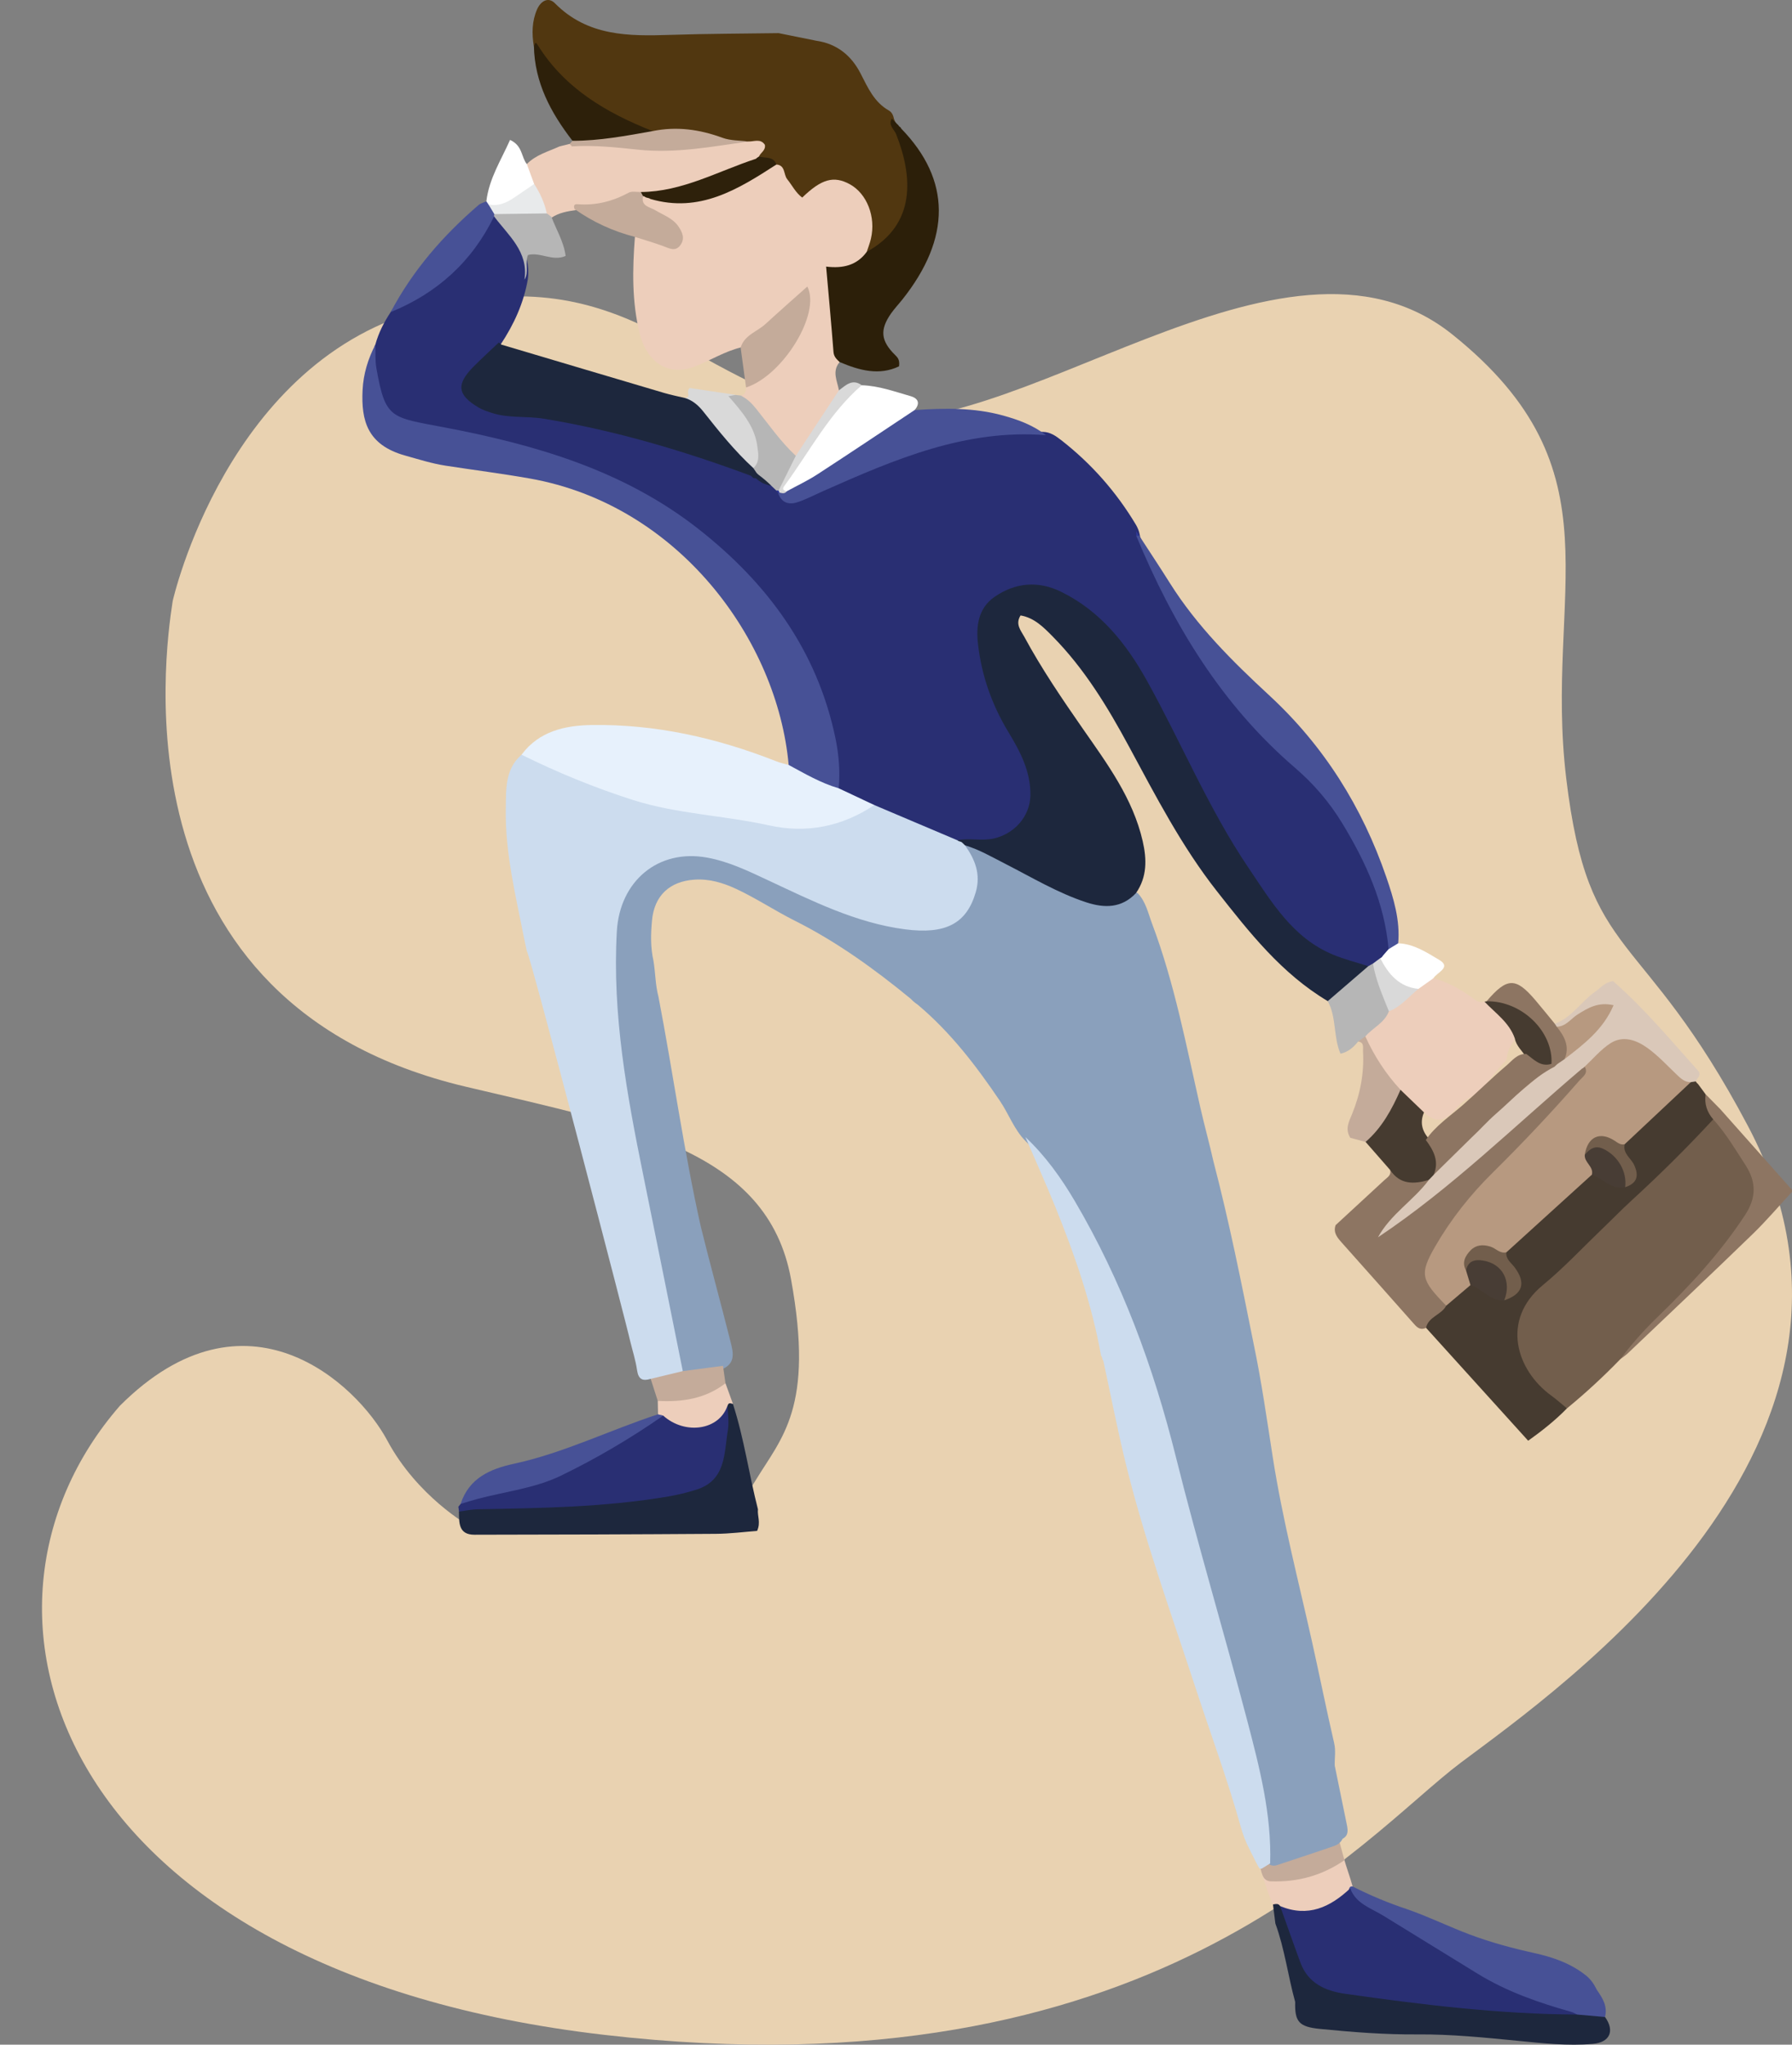<?xml version="1.0" encoding="utf-8"?>
<svg width="128" height="146" viewBox="0 0 128 146" fill="none" xmlns="http://www.w3.org/2000/svg">
    <rect x="0" y="0" width="128" height="146" fill="#808080" stroke="none"/>
    <g clip-path="url(#clip0_1058_9749)">
        <path d="M12.33 42.948C11.731 46.878 8.213 71.687 33.287 77.6C45.22 80.415 54.829 82.141 56.502 91.343C58.175 100.545 55.837 102.625 53.935 105.764C52.033 108.904 49.645 108.699 49.645 108.699L33.464 108.919C33.464 108.919 29.801 106.859 27.658 102.848C25.514 98.837 17.596 91.343 8.559 100.383C-4.205 115.034 4.077 140.77 43.157 145.298C82.235 149.828 97.283 131.159 104.338 125.866C111.395 120.571 136.786 102.964 124.86 80.415C117.207 65.942 113.468 68.881 111.873 55.58C110.278 42.279 115.906 33.627 103.74 23.883C91.576 14.138 72.147 32.446 60.408 29.741C48.669 27.036 44.946 18.456 30.577 22.009C16.209 25.562 12.327 42.951 12.327 42.951L12.33 42.948Z" fill="#E9D2B1"/>
        <path d="M96.618 134.704C96.56 134.751 96.502 134.796 96.444 134.843C95.356 136.582 93.355 137.149 91.167 136.408C90.948 136.324 89.996 133.526 90.061 133.384C91.999 133.118 94.144 133.268 95.973 132.621C96.151 133.285 96.44 134.04 96.616 134.702L96.618 134.704Z" fill="#EDCEBB"/>
        <path d="M96.032 132.829C94.42 133.927 92.715 134.4 90.763 134.336C90.563 134.329 90.368 134.23 90.261 134.059C90.123 133.841 90.066 133.553 90.004 133.216C90.126 132.904 90.394 132.939 90.726 133.057C92.297 132.522 94.074 131.935 95.644 131.4L96.031 132.829H96.032Z" fill="#C4AB9A"/>
        <path d="M95.336 126.063C95.624 127.476 95.913 128.886 96.204 130.298C96.284 130.689 96.331 131.066 95.898 131.298C95.774 131.553 95.57 131.715 95.306 131.807C93.958 132.28 92.595 132.714 91.24 133.172C91.038 133.24 90.83 133.242 90.642 133.107C90.472 132.916 90.425 132.681 90.423 132.439C90.376 128.293 89.178 124.36 88.142 120.404C86.369 113.637 84.5 106.895 82.62 100.158C81.454 95.978 79.855 91.963 77.73 88.145C76.605 86.125 75.398 84.184 74.005 82.346C73.769 82.033 73.518 81.743 73.244 81.47C72.433 80.647 72.058 79.548 71.422 78.609C69.726 76.101 67.897 73.712 65.563 71.749C65.49 71.702 65.421 71.649 65.351 71.595C65.246 71.513 65.151 71.423 65.061 71.326C62.467 69.195 59.756 67.237 56.744 65.728C55.327 65.017 54.006 64.131 52.564 63.463C51.629 63.029 50.662 62.743 49.618 62.81C47.83 62.928 46.731 63.951 46.57 65.737C46.484 66.686 46.46 67.647 46.673 68.591C46.819 69.448 46.806 70.325 47.033 71.171C48.081 76.632 48.84 82.147 50.055 87.579C50.733 90.33 51.492 93.06 52.182 95.808C52.364 96.537 52.566 97.304 51.644 97.742C50.694 97.88 49.777 98.363 48.782 98.007C48.439 97.757 48.338 97.375 48.274 96.992C47.05 89.651 45.039 82.46 44.089 75.07C43.706 72.108 43.55 69.13 43.809 66.141C44.13 62.44 47.2 60.157 50.814 60.989C53.052 61.503 55.055 62.616 57.119 63.568C59.466 64.653 61.865 65.562 64.418 66.025C65.132 66.154 65.842 66.188 66.56 66.063C69.012 65.638 70.144 63.514 69.117 61.249C69.006 61.004 68.866 60.77 68.864 60.491C69.166 59.99 69.541 60.306 69.865 60.429C71.372 61.009 72.721 61.913 74.183 62.584C75.293 63.095 76.35 63.714 77.522 64.095C78.59 64.443 79.615 64.559 80.603 63.871C80.796 63.736 81.023 63.63 81.27 63.779C81.848 64.393 82.009 65.203 82.29 65.951C83.898 70.221 84.738 74.692 85.746 79.119C86.039 80.402 86.391 81.668 86.68 82.951C87.799 87.231 88.665 91.564 89.534 95.898C90.106 98.621 90.494 101.374 90.923 104.121C91.619 108.559 92.753 112.906 93.729 117.284C94.263 119.678 94.745 122.083 95.298 124.474C95.424 125.014 95.323 125.534 95.338 126.063H95.336Z" fill="#8AA0BC"/>
        <path d="M96.617 134.704C97.878 135.345 99.179 135.888 100.521 136.331C102.04 136.859 103.481 137.569 104.986 138.134C106.499 138.703 108.039 139.114 109.61 139.462C110.928 139.754 112.18 140.186 113.265 141.042C113.64 141.338 113.865 141.688 114.062 142.088L114.047 142.069C114.474 142.671 114.86 143.285 114.628 144.076C114.017 144.491 113.398 144.226 112.78 144.1C108.36 143.051 104.499 140.848 100.786 138.332C99.794 137.661 98.739 137.087 97.706 136.481C97.093 136.122 96.43 135.768 96.345 134.93C96.379 134.786 96.439 134.672 96.617 134.702V134.704Z" fill="#475196"/>
        <path d="M105.124 81.216C106.586 79.39 108.41 77.931 110.089 76.327C110.35 76.078 110.713 76.177 111.038 76.17C109.066 77.853 107.094 79.534 105.124 81.218V81.216Z" fill="#B69880"/>
        <path d="M78.647 96.799C77.994 93.137 76.781 89.645 75.393 86.21C74.71 84.522 73.961 82.864 73.243 81.193C74.671 82.531 75.801 84.113 76.781 85.779C80.135 91.482 82.39 97.609 83.99 104.024C85.57 110.359 87.452 116.618 89.109 122.936C89.977 126.247 90.835 129.581 90.725 133.058C90.521 133.184 90.318 133.309 90.114 133.434H90.046L89.979 133.43C89.823 133.236 89.492 132.518 89.227 132C88.98 131.515 88.783 131.007 88.637 130.483C87.702 127.126 86.489 123.858 85.406 120.55C83.662 115.219 81.745 109.943 80.408 104.49C79.812 102.062 79.338 99.604 78.808 97.16C78.707 97.063 78.751 96.9 78.647 96.805V96.799Z" fill="#CCDCEE"/>
        <path d="M32.742 107.584C32.797 107.519 32.849 107.453 32.903 107.388C33.151 107.068 33.479 106.886 33.87 106.787C34.481 106.634 35.07 106.38 35.692 106.297C38.742 105.888 41.376 104.5 43.919 102.886C45.031 102.181 46.223 101.625 47.357 100.963C48.103 101.006 48.661 101.629 49.473 101.569C50.252 101.511 50.94 101.423 51.443 100.741C51.604 100.522 51.827 100.11 52.185 100.58C52.528 102.128 52.211 103.612 51.683 105.052C51.295 106.112 50.339 106.529 49.34 106.819C47.49 107.356 45.578 107.53 43.672 107.698C40.305 107.994 36.926 108.063 33.548 108.108C33.278 108.111 33.005 108.132 32.783 107.932C32.768 107.816 32.753 107.698 32.74 107.582L32.742 107.584Z" fill="#292F73"/>
        <path d="M32.783 107.934C33.223 107.878 33.664 107.779 34.106 107.771C38.663 107.687 43.221 107.621 47.731 106.856C48.404 106.742 49.073 106.576 49.725 106.374C51.866 105.708 51.714 103.784 51.989 102.125C52.085 101.547 51.984 100.935 51.972 100.34C52.059 100.14 52.166 100.026 52.353 100.252C53.151 102.71 53.496 105.276 54.139 107.773C54.083 108.24 54.358 108.712 54.077 109.314C53.136 109.385 52.136 109.518 51.135 109.523C45.386 109.563 39.635 109.58 33.887 109.587C32.743 109.587 32.794 108.723 32.781 107.934H32.783Z" fill="#1D273D"/>
        <path d="M78.649 96.804C78.704 96.922 78.756 97.042 78.811 97.16C78.756 97.042 78.704 96.922 78.649 96.804Z" fill="#F4E7D4"/>
        <path d="M26.811 24.602C27.042 23.766 27.428 23.005 27.906 22.285C28.135 21.913 28.478 21.686 28.868 21.509C31.293 20.411 33.136 18.683 34.453 16.378C34.682 15.98 34.845 15.481 35.413 15.396C36.783 16.605 37.94 17.921 37.703 19.938C37.411 21.634 36.712 23.16 35.767 24.587C35.171 25.296 34.45 25.887 33.844 26.588C33.107 27.443 33.154 27.877 34.039 28.599C34.871 29.278 35.898 29.493 36.899 29.497C39.784 29.502 42.519 30.267 45.253 31.012C48.046 31.773 50.86 32.489 53.525 33.654C53.641 33.716 53.752 33.787 53.857 33.864C53.932 33.899 54.005 33.94 54.078 33.983C54.423 34.208 54.805 34.359 55.184 34.518C55.379 34.625 55.536 34.771 55.66 34.954C55.735 35.066 55.812 35.177 55.887 35.291C56.441 35.771 57.019 35.545 57.56 35.3C59.193 34.563 60.837 33.851 62.498 33.175C64.964 32.169 67.478 31.316 70.126 30.922C71.585 30.705 73.047 30.815 74.509 30.839C75.018 30.851 75.412 31.128 75.791 31.421C77.959 33.108 79.744 35.134 81.151 37.492C81.195 37.569 81.232 37.647 81.268 37.728C81.305 37.808 81.335 37.89 81.361 37.975C81.401 38.1 81.418 38.231 81.444 38.36C83.504 42.791 85.667 47.16 88.943 50.865C90.075 52.146 91.241 53.41 92.559 54.485C94.932 56.421 96.45 58.931 97.713 61.63C98.386 63.066 98.918 64.564 99.265 66.121C99.378 66.62 99.472 67.117 99.378 67.63C99.32 67.894 99.177 68.111 99.003 68.311C98.948 68.376 98.887 68.436 98.823 68.494C98.791 68.522 98.757 68.548 98.725 68.576C98.521 68.73 98.308 68.87 98.083 68.993C97.919 69.074 97.751 69.115 97.569 69.092C95.192 68.804 93.26 67.688 91.727 65.89C89.303 63.05 87.434 59.842 85.704 56.556C84.353 53.988 83.134 51.351 81.727 48.811C80.492 46.582 78.942 44.631 76.833 43.161C75.772 42.422 74.617 41.964 73.296 42.099C71.032 42.331 69.883 43.778 70.16 46.035C70.424 48.173 71.118 50.161 72.205 52.022C72.883 53.184 73.541 54.356 73.779 55.716C74.276 58.546 72.301 60.62 69.44 60.237C69.084 60.188 68.736 60.096 68.372 60.169C67.206 59.98 66.226 59.33 65.157 58.894C64.222 58.51 63.305 58.086 62.376 57.687C61.506 57.196 60.417 57.102 59.752 56.242C59.596 54.581 59.497 52.916 59.034 51.293C57.997 47.661 56.196 44.468 53.662 41.676C49.066 36.613 43.315 33.559 36.731 31.922C34.609 31.395 32.461 30.991 30.328 30.525C27.348 29.874 26.191 28.099 26.725 25.034C26.75 24.89 26.72 24.735 26.813 24.604L26.811 24.602Z" fill="#292F73"/>
        <path d="M62.449 57.483C64.426 58.321 66.404 59.161 68.383 59.999C68.417 59.999 68.452 60.001 68.486 60.002C68.593 60.008 68.692 60.03 68.784 60.088C68.868 60.158 68.923 60.245 68.925 60.358C69.648 61.366 70.07 62.424 69.697 63.707C69.041 65.959 67.536 66.735 64.642 66.358C61.152 65.903 58.025 64.334 54.88 62.864C53.472 62.206 52.07 61.523 50.52 61.239C47.004 60.593 44.264 62.92 44.059 66.507C43.724 72.442 44.783 78.202 45.958 83.963C46.904 88.606 47.834 93.256 48.771 97.902C48.275 98.513 47.366 98.732 46.477 98.456C45.915 98.631 45.602 98.506 45.506 97.848C45.403 97.131 45.176 96.434 45.004 95.727C44.959 95.366 37.906 68.271 37.626 67.897C37.563 67.6 37.501 67.304 37.437 67.007C36.837 63.947 36.074 60.908 36.129 57.76C36.153 56.38 36.052 54.938 37.255 53.888C37.609 53.774 37.883 53.997 38.191 54.098C40.938 55.011 43.472 56.498 46.337 57.103C47.858 57.425 49.38 57.726 50.925 57.917C52.022 58.052 53.107 58.231 54.186 58.491C56.638 59.082 59.05 58.979 61.331 57.762C61.684 57.573 62.057 57.496 62.45 57.479L62.449 57.483Z" fill="#CCDCEE"/>
        <path d="M55.607 2.364C56.507 2.546 57.405 2.727 58.305 2.909C59.782 3.124 60.811 3.963 61.472 5.252C61.992 6.262 62.441 7.302 63.502 7.898C63.708 8.014 63.812 8.258 63.86 8.501C64.308 9.666 64.829 10.801 64.992 12.062C65.283 14.317 64.811 16.27 62.863 17.672C62.599 17.863 62.333 18.069 61.977 18.047C61.583 17.755 61.825 17.394 61.885 17.067C62.048 16.195 62.055 15.342 61.628 14.536C60.846 13.059 59.313 12.746 58.025 13.795C57.797 13.982 57.619 14.242 57.223 14.272C56.237 13.801 56.033 12.651 55.349 11.892C55.036 11.538 54.503 11.559 54.183 11.216C54.029 10.996 54.226 10.745 54.127 10.511C53.847 10.274 53.501 10.392 53.184 10.348C52.578 10.399 51.979 10.292 51.428 10.092C49.939 9.55 48.425 9.383 46.861 9.595C43.298 8.495 40.271 6.655 38.275 3.391C38.245 3.342 38.187 3.314 38.129 3.294C37.981 2.398 37.994 1.51 38.363 0.668C38.616 0.09 39.15 -0.258 39.64 0.236C41.977 2.598 44.91 2.589 47.907 2.49C50.472 2.405 53.039 2.404 55.604 2.366L55.607 2.364Z" fill="#513710"/>
        <path d="M26.812 24.602C26.832 25.169 26.788 25.747 26.887 26.301C27.535 29.961 27.908 29.785 31.815 30.531C38.317 31.773 44.566 33.6 49.869 37.756C54.815 41.633 58.378 46.455 59.677 52.724C59.919 53.891 60.016 55.086 59.908 56.285C59.722 56.427 59.512 56.425 59.31 56.356C58.344 56.023 57.464 55.511 56.553 55.062C56.397 54.985 56.271 54.834 56.333 54.621C55.525 45.662 48.448 36.047 37.852 34.169C35.848 33.814 33.826 33.561 31.813 33.249C30.834 33.097 29.897 32.796 28.945 32.531C26.233 31.773 25.792 30.034 25.899 27.849C25.955 26.705 26.285 25.624 26.814 24.604L26.812 24.602Z" fill="#475196"/>
        <path d="M56.329 54.618C57.487 55.243 58.627 55.913 59.903 56.285C60.752 56.685 61.6 57.084 62.449 57.484C60.151 59.029 57.592 59.526 54.936 58.937C51.707 58.221 48.361 58.127 45.199 57.119C42.472 56.249 39.823 55.159 37.252 53.891C38.5 52.212 40.352 51.8 42.247 51.77C46.83 51.697 51.227 52.694 55.478 54.372C55.752 54.48 56.044 54.538 56.327 54.62L56.329 54.618Z" fill="#E7F1FC"/>
        <path d="M53.452 10.102C53.859 10.119 54.326 9.87 54.635 10.342C54.706 10.738 54.333 10.89 54.215 11.172C54.204 11.221 54.193 11.269 54.181 11.318C54.14 11.41 54.084 11.49 54.013 11.559C53.883 11.684 53.739 11.812 53.57 11.858C50.985 12.58 48.611 14.088 45.793 13.94C45.407 13.972 45.014 13.992 44.665 14.176C43.69 14.683 42.661 14.922 41.565 14.86C41.407 14.851 41.278 14.926 41.149 14.997C40.536 15.088 39.925 15.186 39.394 15.545C39.205 15.55 39.063 15.461 38.944 15.324C38.566 14.643 38.317 13.903 37.979 13.201C37.831 12.713 37.436 12.281 37.634 11.713C38.281 11.05 39.162 10.822 39.968 10.454C40.393 10.611 40.742 10.364 41.111 10.231C42.429 10.106 43.747 10.149 45.055 10.317C46.403 10.491 47.741 10.532 49.081 10.306C50.532 10.061 52.001 10.248 53.454 10.102H53.452Z" fill="#EDCEBB"/>
        <path d="M38.134 3.292C38.199 3.206 38.211 2.903 38.389 3.187C40.327 6.314 43.309 8.053 46.617 9.361C46.537 9.621 46.332 9.75 46.09 9.793C44.499 10.081 42.895 10.258 41.275 10.249C41.118 10.249 40.989 10.178 40.891 10.051C39.343 8.053 38.186 5.897 38.136 3.29L38.134 3.292Z" fill="#2D200A"/>
        <path d="M35.293 15.451C33.716 18.683 31.229 20.934 27.906 22.285C29.48 19.311 31.645 16.818 34.187 14.637C34.337 14.51 34.554 14.461 34.742 14.377C34.873 14.394 34.976 14.461 35.062 14.559C35.203 14.766 35.364 14.963 35.388 15.226C35.383 15.312 35.351 15.387 35.293 15.451Z" fill="#475196"/>
        <path d="M40.888 10.054C42.826 10.057 44.719 9.698 46.616 9.362C48.329 9.008 49.975 9.24 51.608 9.84C52.177 10.05 52.835 10.022 53.452 10.104C50.843 10.473 48.247 10.968 45.585 10.688C44.016 10.523 42.442 10.353 40.858 10.452C40.67 10.525 40.644 10.437 40.687 10.282C40.755 10.207 40.822 10.132 40.89 10.057L40.888 10.054Z" fill="#C4AB9A"/>
        <path d="M34.888 14.591C34.84 14.52 34.791 14.448 34.74 14.379C34.928 12.761 35.788 11.441 36.433 9.99C37.346 10.412 37.227 11.226 37.63 11.716C37.805 12.189 37.979 12.664 38.154 13.137C37.584 14.198 36.556 14.57 35.496 14.882C35.229 14.961 35.053 14.765 34.886 14.592L34.888 14.591Z" fill="white"/>
        <path d="M40.684 10.277C40.741 10.333 40.799 10.391 40.855 10.447C40.559 10.696 40.263 10.703 39.963 10.454C40.203 10.395 40.443 10.337 40.684 10.277Z" fill="#EDCEBB"/>
        <path d="M94.839 71.484C91.544 69.524 89.235 66.577 86.92 63.633C84.408 60.44 82.556 56.849 80.637 53.296C79.113 50.473 77.452 47.735 75.177 45.433C74.538 44.788 73.885 44.116 72.898 43.944C72.499 44.571 72.926 45.029 73.158 45.459C74.397 47.752 75.863 49.903 77.349 52.041C79.093 54.545 80.92 57.006 81.621 60.062C81.917 61.355 81.943 62.613 81.145 63.767C80.123 64.858 78.888 64.854 77.589 64.43C75.531 63.754 73.681 62.636 71.766 61.66C70.836 61.186 69.934 60.657 68.924 60.358C68.862 60.298 68.8 60.236 68.737 60.176C68.645 60.07 68.482 60.103 68.388 60.001L68.382 59.999C69.246 59.819 70.116 60.074 71.003 59.868C72.439 59.537 73.569 58.314 73.599 56.801C73.632 55.11 72.877 53.67 72.039 52.291C70.855 50.343 70.116 48.246 69.858 46.002C69.711 44.732 69.858 43.441 71.036 42.622C72.527 41.588 74.168 41.459 75.786 42.252C78.581 43.621 80.44 45.94 81.917 48.594C84.384 53.03 86.329 57.753 89.184 61.976C90.815 64.388 92.324 66.964 95.208 68.163C96.026 68.503 96.893 68.718 97.737 68.991C97.814 69.225 97.699 69.41 97.544 69.55C96.811 70.21 96.026 70.807 95.265 71.436C95.147 71.533 94.993 71.553 94.843 71.484H94.839Z" fill="#1D273D"/>
        <path d="M46.477 98.457C47.241 98.272 48.006 98.089 48.771 97.904C49.727 97.778 50.684 97.651 51.641 97.526C51.7 97.941 51.76 98.356 51.82 98.772C51.663 99.183 51.374 99.473 50.971 99.63C49.68 100.133 48.396 100.733 46.983 100.03C46.814 99.507 46.645 98.983 46.477 98.457Z" fill="#C4AB9A"/>
        <path d="M91.44 136.104C93.423 136.928 95.011 136.188 96.443 134.839C96.853 135.937 97.918 136.244 98.797 136.783C101.058 138.167 103.311 139.564 105.571 140.948C107.65 142.22 109.925 143.009 112.257 143.665C112.394 143.705 112.519 143.787 112.651 143.849C112.27 144.253 111.764 144.168 111.299 144.157C107.916 144.077 104.555 143.721 101.193 143.375C99.524 143.203 97.873 142.908 96.21 142.695C94.314 142.451 92.998 141.533 92.346 139.687C92.017 138.756 91.699 137.824 91.425 136.878C91.352 136.622 91.258 136.358 91.44 136.106V136.104Z" fill="#292F73"/>
        <path d="M91.439 136.105C91.921 137.451 92.391 138.802 92.888 140.141C93.435 141.616 94.668 142.166 96.095 142.368C101.587 143.148 107.088 143.821 112.647 143.848C113.311 143.906 113.975 143.963 114.638 144.023L114.653 144.035C115.348 145.016 114.994 145.834 113.78 145.942C111.984 146.101 110.196 145.899 108.411 145.723C106.033 145.49 103.654 145.248 101.261 145.267C98.925 145.286 96.603 145.104 94.284 144.874C92.787 144.727 92.474 144.366 92.513 142.95C91.998 141.094 91.765 139.166 91.098 137.348C91.042 136.894 90.984 136.441 90.927 135.987C91.113 135.961 91.308 135.889 91.437 136.103L91.439 136.105Z" fill="#1D273D"/>
        <path d="M46.982 100.03C48.729 100.126 50.386 99.877 51.82 98.772C51.998 99.266 52.178 99.757 52.356 100.251C52.215 100.219 52.058 100.12 51.975 100.339C51.402 102.127 48.941 102.486 47.372 101.083C47.254 101.035 47.108 101.085 47.002 100.988C46.995 100.668 46.989 100.348 46.982 100.029V100.03Z" fill="#EDCEBB"/>
        <path d="M47.002 100.989C47.126 101.021 47.249 101.053 47.371 101.085C45.037 102.708 42.576 104.158 40.037 105.384C38.218 106.263 36.091 106.503 34.102 107.032C33.699 107.139 33.3 107.268 32.901 107.388C33.497 105.551 35 104.889 36.697 104.522C40.273 103.75 43.549 102.113 47.002 100.989Z" fill="#475196"/>
        <path d="M35.815 24.608C39.694 25.76 43.572 26.916 47.452 28.062C47.935 28.204 48.43 28.301 48.921 28.419C49.566 28.412 50.036 28.705 50.419 29.216C51.478 30.63 52.711 31.896 53.869 33.226C53.982 33.353 54.079 33.491 54.158 33.641C54.197 33.716 54.224 33.796 54.244 33.879C54.246 33.92 54.248 33.963 54.25 34.004C54.209 34.129 54.158 34.239 53.993 34.15C53.933 34.146 53.873 34.14 53.813 34.137C53.751 34.084 53.691 34.028 53.633 33.97C48.818 32.182 43.907 30.727 38.833 29.897C37.609 29.697 36.327 29.878 35.116 29.48C34.807 29.377 34.488 29.276 34.209 29.113C32.665 28.21 32.563 27.45 33.823 26.18C34.41 25.588 35.028 25.026 35.632 24.45L35.641 24.469C35.697 24.52 35.755 24.566 35.815 24.611V24.608Z" fill="#1D273D"/>
        <path d="M81.376 38.256C82.105 39.382 82.849 40.498 83.563 41.636C85.492 44.703 88.03 47.222 90.671 49.663C94.568 53.263 97.31 57.64 99.023 62.635C99.54 64.143 100.02 65.706 99.87 67.356C99.777 67.715 99.578 67.906 99.184 67.773C98.897 64.481 97.567 61.571 95.88 58.794C94.961 57.282 93.839 55.973 92.476 54.802C87.243 50.303 83.777 44.568 81.164 38.267C81.198 38.235 81.231 38.202 81.265 38.17C81.303 38.198 81.338 38.228 81.376 38.256Z" fill="#475196"/>
        <path d="M65.326 29.281C67.45 29.14 69.57 29.096 71.645 29.67C72.74 29.973 73.804 30.362 74.713 31.074C68.976 30.62 63.902 32.804 58.841 35.047C58.241 35.312 57.657 35.619 57.04 35.836C56.416 36.055 55.853 35.967 55.593 35.234C55.615 35.198 55.636 35.163 55.658 35.125C55.82 34.983 56.016 34.905 56.206 34.809C58.918 33.339 61.475 31.63 63.984 29.842C64.38 29.559 64.736 29.124 65.326 29.279V29.281Z" fill="#475196"/>
        <path d="M94.839 71.484C95.804 70.654 96.769 69.823 97.735 68.991C97.845 68.927 97.958 68.864 98.068 68.8C98.811 69.775 98.964 70.981 99.362 72.09C99.264 73.124 98.395 73.53 97.725 74.103C97.529 74.305 97.216 74.196 97.007 74.372C96.687 74.765 96.333 75.107 95.75 75.24C95.223 74.03 95.478 72.642 94.839 71.486V71.484Z" fill="#B6B6B6"/>
        <path d="M54.016 33.731C53.948 33.63 53.879 33.529 53.812 33.428C53.9 32.463 53.834 31.524 53.412 30.628C53.02 29.798 52.256 29.192 51.939 28.344C52.149 28.064 52.297 28.236 52.546 28.2C52.668 28.215 52.79 28.228 52.91 28.243C53.467 28.232 53.84 28.513 54.156 28.952C55.045 30.187 56.128 31.271 56.985 32.534C56.85 33.538 56.256 34.305 55.66 35.07C55.57 35.12 55.498 35.1 55.442 35.016C55.324 34.903 55.206 34.793 55.088 34.681C54.777 34.455 54.404 34.301 54.216 33.933C54.216 33.933 54.081 33.821 54.014 33.733L54.016 33.731Z" fill="#B6B6B6"/>
        <path d="M39.389 15.484C39.722 16.391 40.262 17.226 40.403 18.275C39.471 18.69 38.59 17.977 37.715 18.207C37.471 18.795 37.807 19.431 37.462 19.967C37.767 17.97 36.307 16.816 35.291 15.451C35.291 15.395 35.295 15.34 35.306 15.286C36.549 14.716 37.799 14.82 39.055 15.236C39.166 15.318 39.276 15.402 39.389 15.484Z" fill="#B6B6B6"/>
        <path d="M99.184 67.774C99.413 67.635 99.642 67.495 99.87 67.357C100.988 67.392 101.913 68.017 102.796 68.537C103.709 69.076 102.635 69.433 102.384 69.853C102.249 70.446 101.76 70.618 101.269 70.79C99.803 70.686 98.652 69.665 98.586 68.413V68.417C98.68 68.387 98.734 68.314 98.783 68.234C98.918 68.081 99.051 67.925 99.186 67.772L99.184 67.774Z" fill="white"/>
        <path d="M98.587 68.417C99.168 69.556 99.929 70.47 101.316 70.611C101.007 71.486 100.014 72.242 99.206 72.212C98.761 71.097 98.269 69.999 98.07 68.802C98.242 68.673 98.415 68.546 98.587 68.417Z" fill="#D9D9D9"/>
        <path d="M54.218 33.932C54.541 34.175 54.79 34.382 55.09 34.68C54.668 34.616 54.302 34.442 53.993 34.149C54.068 34.076 54.143 34.005 54.218 33.932Z" fill="#1D273D"/>
        <path d="M81.376 38.257C81.307 38.26 81.236 38.264 81.166 38.268C81.163 38.154 81.157 38.042 81.153 37.928C81.228 38.038 81.303 38.148 81.378 38.257H81.376Z" fill="#2F3996"/>
        <path d="M55.444 35.014C55.5 35.023 55.556 35.029 55.614 35.029C55.676 35.06 55.693 35.107 55.665 35.169C55.642 35.191 55.618 35.214 55.596 35.236C55.545 35.163 55.495 35.089 55.446 35.016L55.444 35.014Z" fill="#2F3996"/>
        <path d="M53.633 33.968C53.693 34.025 53.754 34.08 53.814 34.136C53.754 34.08 53.693 34.025 53.633 33.968Z" fill="#2C3453"/>
        <path d="M98.786 68.235C98.72 68.297 98.652 68.357 98.586 68.419C98.652 68.357 98.72 68.297 98.786 68.235Z" fill="#E2E1E1"/>
        <path d="M68.389 60.004C68.505 60.062 68.621 60.121 68.737 60.179C68.621 60.121 68.505 60.062 68.389 60.004Z" fill="#292F73"/>
        <path d="M56.843 32.547C55.748 31.53 54.905 30.299 53.975 29.143C53.666 28.76 53.338 28.457 52.908 28.244C53.257 28.197 53.28 27.935 53.293 27.666C53.624 27.219 54.129 26.994 54.565 26.686C56.275 25.48 57.615 22.985 57.533 20.897C56.024 22.392 54.502 23.648 52.905 24.812C51.773 25.089 50.779 25.715 49.705 26.14C47.48 27.017 46.127 25.556 45.698 23.839C45.126 21.552 45.173 19.24 45.351 16.917C45.904 16.659 46.384 16.992 46.89 17.112C47.313 17.211 47.694 17.516 48.204 17.383C48.691 16.775 48.26 16.362 47.853 15.973C47.398 15.537 46.761 15.374 46.264 15C45.926 14.748 45.467 14.516 45.816 13.957C45.898 13.921 45.983 13.902 46.073 13.902C46.249 13.932 46.427 13.96 46.605 13.977C48.296 14.553 49.9 14.237 51.486 13.549C52.663 13.038 53.891 12.633 54.95 11.879C55.096 11.774 55.268 11.714 55.458 11.748C56.114 11.8 55.956 12.462 56.234 12.803C56.588 13.239 56.833 13.764 57.302 14.108C58.676 12.777 59.551 12.532 60.695 13.152C61.926 13.822 62.578 15.492 62.207 17.052C62.132 17.37 62.01 17.677 61.909 17.987C61.883 18.733 61.279 18.922 60.749 19.173C60.372 19.351 59.926 19.306 59.435 19.584C59.532 20.578 59.489 21.632 59.581 22.691C59.673 23.751 59.877 24.797 59.973 25.857C59.409 26.516 59.802 27.198 59.926 27.872C60.104 28.223 59.911 28.515 59.739 28.779C58.961 29.966 58.108 31.104 57.345 32.3C57.24 32.465 57.107 32.66 56.845 32.549L56.843 32.547Z" fill="#EDCEBB"/>
        <path d="M59.974 25.853C59.762 25.653 59.562 25.477 59.535 25.129C59.382 23.143 59.196 21.161 59.009 19.036C60.208 19.187 61.211 18.944 61.91 17.983C65.492 16.014 65.175 12.539 64.011 9.585C63.871 9.232 63.421 8.946 63.7 8.471L63.714 8.484C63.772 8.536 63.826 8.59 63.88 8.647L63.895 8.661C63.953 8.714 64.006 8.77 64.055 8.83L64.07 8.847C64.131 8.893 64.182 8.95 64.223 9.015L64.244 9.041C64.308 9.069 64.351 9.118 64.373 9.183C67.931 12.845 67.955 16.995 64.441 21.404C64.18 21.731 63.888 22.038 63.648 22.38C62.829 23.551 62.913 24.344 63.942 25.354C64.118 25.526 64.281 25.696 64.216 26.158C62.797 26.839 61.384 26.45 59.976 25.853H59.974Z" fill="#2C1F09"/>
        <path d="M55.46 11.745C52.72 13.52 49.963 15.236 46.452 14.206C46.343 14.112 46.184 14.144 46.073 14.058C46.034 14.023 45.987 14.006 45.935 14.009C45.788 13.959 45.607 13.929 45.775 13.712C48.737 13.69 51.28 12.225 53.992 11.339C54.049 11.283 54.111 11.236 54.182 11.198L54.214 11.176C54.654 11.311 55.239 11.133 55.46 11.746V11.745Z" fill="#2E210B"/>
        <path d="M45.774 13.71C45.827 13.809 45.881 13.908 45.934 14.007C45.759 14.729 46.421 14.78 46.794 15.004C47.379 15.36 48.055 15.575 48.464 16.175C48.745 16.588 48.94 17.035 48.601 17.501C48.245 17.989 47.825 17.742 47.394 17.581C46.723 17.333 46.033 17.134 45.351 16.916C43.793 16.514 42.352 15.857 41.038 14.926C40.97 14.726 40.981 14.561 41.249 14.582C42.556 14.686 43.757 14.38 44.906 13.759C45.137 13.633 45.482 13.719 45.774 13.708V13.71Z" fill="#C4AB9A"/>
        <path d="M39.057 15.238C37.807 15.254 36.558 15.271 35.308 15.288C35.167 15.056 35.029 14.824 34.888 14.592C35.904 14.813 36.603 14.179 37.353 13.683C37.623 13.506 37.887 13.319 38.155 13.137C38.577 13.786 38.896 14.478 39.057 15.238Z" fill="#E8EAEB"/>
        <path d="M54.183 11.196C54.118 11.243 54.056 11.29 53.992 11.337C54.056 11.29 54.118 11.243 54.183 11.196Z" fill="#513710"/>
        <path d="M115.738 97.049C114.534 98.295 113.262 99.467 111.923 100.567C108.613 99.254 106.578 94.807 109.638 91.962C113.732 88.154 117.754 84.269 121.702 80.31C121.891 80.119 122.082 79.927 122.362 79.863C124.041 81.176 125.096 82.906 125.548 84.96C125.687 85.586 125.291 86.239 124.926 86.796C123.363 89.183 121.58 91.38 119.441 93.286C118.126 94.459 116.999 95.822 115.736 97.053L115.738 97.049Z" fill="#725E4C"/>
        <path d="M122.374 79.926C120.509 81.941 118.562 83.871 116.536 85.724C115.831 86.37 115.166 87.056 114.476 87.716C113.055 89.078 111.706 90.527 110.189 91.776C107.207 94.238 108.277 97.832 110.825 99.667C111.207 99.944 111.557 100.266 111.923 100.565C111.091 101.423 110.159 102.157 109.155 102.875C106.701 100.163 104.279 97.488 101.858 94.812C101.58 94.389 101.927 94.165 102.163 93.937C102.478 93.635 102.845 93.391 103.143 93.067C103.773 92.547 104.204 91.763 105.102 91.603C105.644 91.599 105.976 92.022 106.403 92.25C106.714 92.416 107.04 92.525 107.389 92.569C108.365 92.229 108.577 91.687 108.069 90.832C107.805 90.387 107.32 90.041 107.432 89.424C107.949 88.406 108.948 87.845 109.73 87.088C110.755 86.096 111.777 85.088 112.901 84.202C113.156 84 113.394 83.76 113.739 83.712C114.549 83.779 115.091 84.598 115.962 84.497C116.661 84.164 116.744 83.869 116.378 83.132C116.14 82.653 115.634 82.257 115.88 81.617C116.856 80.422 118.073 79.466 119.19 78.417C119.679 77.959 120.129 77.424 120.755 77.119C120.89 77.095 121.017 77.104 121.121 77.211L121.132 77.222C121.169 77.295 121.222 77.355 121.287 77.403C121.467 77.646 121.647 77.89 121.827 78.135C121.996 78.735 122.434 79.255 122.371 79.926H122.374Z" fill="#463B30"/>
        <path d="M103.301 93.23C102.965 93.891 102.032 94.008 101.857 94.816C101.499 94.985 101.265 94.839 101.02 94.558C99.306 92.613 97.576 90.685 95.856 88.747C95.539 88.39 95.209 88.025 95.4 87.481C96.562 86.409 97.726 85.34 98.885 84.266C99.095 84.072 99.394 83.918 99.293 83.544C99.368 83.486 99.479 83.449 99.533 83.507C100.197 84.225 101.068 84.118 101.914 84.124C102.352 84.586 101.863 84.822 101.64 85.063C100.819 85.951 99.923 86.769 99.098 87.653C102.352 85.415 105.237 82.733 108.204 80.148C109.754 78.796 111.267 77.398 112.905 76.147C112.986 76.114 113.068 76.091 113.154 76.082C113.197 76.087 113.239 76.093 113.282 76.1C113.752 76.63 113.299 76.985 113.004 77.316C111.317 79.216 109.66 81.143 107.81 82.895C105.915 84.693 104.264 86.69 102.851 88.897C102.013 90.208 101.788 91.405 102.98 92.606C103.147 92.774 103.291 92.972 103.299 93.232L103.301 93.23Z" fill="#8D7562"/>
        <path d="M122.375 79.927C121.925 79.411 121.73 78.818 121.831 78.135C122.186 78.496 122.54 78.857 122.894 79.218C124.639 81.18 126.384 83.142 128.064 85.033C127.089 86.086 126.187 87.154 125.188 88.121C122.246 90.973 119.265 93.786 116.296 96.61C116.126 96.773 115.925 96.904 115.738 97.051C116.536 95.98 117.423 94.983 118.383 94.055C120.699 91.814 122.875 89.464 124.65 86.755C125.443 85.545 125.471 84.423 124.684 83.202C123.957 82.078 123.277 80.926 122.375 79.927Z" fill="#8D7562"/>
        <path d="M102.056 84.255C100.995 84.565 100.003 84.603 99.297 83.544C98.712 82.876 98.127 82.209 97.544 81.539C97.353 81.331 97.451 81.126 97.614 80.997C98.601 80.204 99.113 79.094 99.651 78.002C99.719 77.866 99.823 77.763 99.975 77.716C100.732 78.068 101.411 78.511 101.771 79.31C101.383 80.084 101.546 80.765 102.123 81.378C102.716 82.139 103.07 82.945 102.611 83.909C102.487 84.122 102.343 84.303 102.058 84.257L102.056 84.255Z" fill="#463B30"/>
        <path d="M100.037 77.815C99.426 79.204 98.714 80.525 97.543 81.538C97.173 81.439 96.806 81.342 96.452 81.247C96.047 80.611 96.367 80.061 96.587 79.522C97.168 78.09 97.445 76.61 97.359 75.067C97.344 74.794 97.464 74.431 97.008 74.372C97.181 74.248 97.353 74.127 97.526 74.003C97.865 74.123 98.011 74.424 98.163 74.706C98.626 75.567 99.177 76.365 99.777 77.134C99.927 77.327 100.202 77.495 100.037 77.817V77.815Z" fill="#C4AB9A"/>
        <path d="M100.037 77.816C98.987 76.685 98.161 75.407 97.525 74.004C98.06 73.382 98.894 73.043 99.205 72.213C100.069 71.889 100.626 71.163 101.315 70.612C101.671 70.361 102.028 70.109 102.384 69.856C103.351 70.096 104.196 70.578 105.01 71.134C105.313 71.341 105.589 71.674 106.037 71.526C107.171 72.11 108.176 72.796 108.179 74.263C107.939 74.605 107.716 74.953 107.656 75.379C107.636 75.525 107.61 75.701 107.508 75.794C106.586 76.644 106.061 77.897 104.849 78.445C104.386 78.654 104.131 79.052 103.801 79.391C103.072 80.139 102.427 80.133 101.673 79.391C101.128 78.865 100.581 78.342 100.035 77.816H100.037Z" fill="#EDCEBB"/>
        <path d="M102.056 84.256C102.173 84.134 102.287 84.015 102.403 83.893C103.074 82.756 104.086 81.933 105.025 81.043C106.889 79.309 108.875 77.719 110.83 76.092C110.917 76.001 111.01 75.918 111.108 75.84C111.303 75.686 111.507 75.546 111.702 75.391C112.847 74.454 113.992 73.519 114.828 72.123C113.842 71.893 113.282 72.413 112.669 72.797C112.206 73.087 111.841 73.627 111.168 73.412C111.059 73.334 110.965 73.249 111.059 73.102C112.285 72.654 112.945 71.497 113.968 70.792C114.33 70.541 114.6 70.156 115.216 70.053C117.438 71.996 119.379 74.319 121.362 76.534C121.475 76.868 121.203 77.003 121.126 77.218C121.01 77.235 120.892 77.254 120.776 77.27C120.266 77.543 119.934 77.224 119.602 76.915C119.016 76.371 118.498 75.75 117.846 75.275C116.742 74.471 115.458 74.093 114.38 75.417C114.082 75.784 113.672 76.047 113.192 76.167C113.134 76.227 113.068 76.275 112.993 76.313C108.191 80.388 103.695 84.832 98.426 88.35C99.326 86.702 100.962 85.722 102.056 84.26V84.256Z" fill="#DAC8B9"/>
        <path d="M65.326 29.282C63.015 30.814 60.713 32.359 58.387 33.87C57.692 34.323 56.933 34.678 56.202 35.077C56.059 35.118 55.917 35.176 55.737 34.959C56.47 33.64 57.349 32.378 58.185 31.089C58.771 30.182 59.458 29.354 60.123 28.51C60.49 28.044 60.897 27.582 61.555 27.508C62.766 27.545 63.894 27.96 65.039 28.286C65.594 28.443 65.744 28.805 65.326 29.284V29.282Z" fill="white"/>
        <path d="M111.055 73.099C111.101 73.17 111.148 73.241 111.195 73.312C112.234 73.922 112.4 74.618 111.754 75.626C111.578 75.745 111.401 75.867 111.225 75.987C111.105 76.076 110.974 76.088 110.835 76.035C110.412 75.358 110.485 74.494 109.907 73.845C108.982 72.807 108.123 71.732 106.558 71.717C106.408 71.717 106.275 71.627 106.183 71.498C107.653 69.777 108.271 69.766 109.69 71.442C110.153 71.988 110.601 72.545 111.056 73.099H111.055Z" fill="#8D7562"/>
        <path d="M106.182 71.498C108.677 71.445 110.953 73.639 110.82 75.964C110.017 76.553 109.517 76.003 109.007 75.487C108.741 75.04 108.302 74.694 108.201 74.148C107.804 73.007 106.82 72.35 106.038 71.526C106.087 71.518 106.136 71.509 106.182 71.498Z" fill="#463B30"/>
        <path d="M61.556 27.505C59.256 29.493 57.863 32.179 56.107 34.586C55.968 34.777 55.769 34.99 56.202 35.076C56.054 35.282 55.857 35.218 55.664 35.169C55.663 35.117 55.646 35.07 55.614 35.029C56.024 34.2 56.435 33.374 56.843 32.547C57.87 30.987 58.898 29.428 59.925 27.87C60.414 27.511 60.875 27.019 61.556 27.507V27.505Z" fill="#D9D9D9"/>
        <path d="M64.37 9.182C64.327 9.135 64.284 9.087 64.241 9.04C64.284 9.087 64.327 9.135 64.37 9.182Z" fill="#513710"/>
        <path d="M64.222 9.016C64.172 8.96 64.119 8.904 64.068 8.847C64.119 8.904 64.172 8.96 64.222 9.016Z" fill="#513710"/>
        <path d="M64.053 8.829C64.001 8.772 63.946 8.716 63.893 8.659C63.946 8.716 64.001 8.772 64.053 8.829Z" fill="#513710"/>
        <path d="M63.879 8.645C63.822 8.591 63.767 8.536 63.711 8.482C63.767 8.536 63.822 8.591 63.879 8.645Z" fill="#513710"/>
        <path d="M121.292 77.407L121.135 77.224C121.188 77.284 121.241 77.344 121.292 77.407Z" fill="#DAC8B9"/>
        <path d="M52.904 24.812C53.178 23.919 54.081 23.685 54.681 23.133C55.66 22.233 56.66 21.358 57.667 20.459C58.653 22.404 55.911 26.821 53.29 27.667C53.161 26.715 53.032 25.765 52.902 24.812H52.904Z" fill="#C4AB9A"/>
        <path d="M52.545 28.198C52.403 28.223 52.261 28.247 52.032 28.286C52.978 29.38 53.895 30.409 54.09 31.838C54.167 32.397 54.296 32.965 53.813 33.426C52.484 32.21 51.361 30.809 50.249 29.403C49.889 28.946 49.479 28.591 48.922 28.415C49.438 28.372 48.928 27.977 49.275 27.706C50.278 27.856 51.411 28.026 52.547 28.196L52.545 28.198Z" fill="#D9D9D9"/>
        <path d="M35.817 24.608C35.759 24.561 35.7 24.512 35.642 24.465C35.7 24.512 35.759 24.561 35.817 24.608Z" fill="#292F73"/>
        <path d="M46.073 14.056C46.199 14.105 46.326 14.155 46.452 14.204C46.326 14.155 46.199 14.105 46.073 14.056Z" fill="#C4AB9A"/>
        <path d="M113.191 76.164C113.796 75.601 114.34 74.942 115.024 74.499C115.933 73.908 116.895 74.269 117.678 74.832C118.443 75.382 119.093 76.093 119.781 76.747C120.068 77.019 120.344 77.28 120.773 77.269C119.198 78.747 117.624 80.226 116.049 81.704C115.659 82.072 115.339 81.719 114.998 81.601C114.1 81.288 113.646 81.543 113.517 82.442C113.517 82.929 114.158 83.331 113.708 83.875C111.669 85.727 109.63 87.578 107.592 89.428C107.174 89.823 106.814 89.437 106.443 89.332C105.397 89.039 104.771 89.611 104.972 90.696C105.019 91.049 105.457 91.38 105.036 91.76C104.458 92.25 103.881 92.742 103.302 93.232C101.521 91.41 101.362 90.999 102.507 89.014C103.634 87.062 105.024 85.308 106.623 83.731C108.775 81.61 110.837 79.411 112.827 77.142C113.062 76.876 113.474 76.639 113.193 76.166L113.191 76.164Z" fill="#B79980"/>
        <path d="M105.033 91.757C104.928 91.411 104.821 91.064 104.717 90.718C104.589 90.106 104.953 89.848 105.466 89.752C106.443 89.569 107.845 90.575 108.023 91.544C108.13 92.12 107.839 92.504 107.446 92.852C106.445 92.921 105.881 92.029 105.033 91.757Z" fill="#483D35"/>
        <path d="M113.709 83.871C113.846 83.288 113.138 83.004 113.201 82.444C113.616 81.642 114.105 81.475 114.843 81.93C115.383 82.263 115.82 82.721 116.202 83.224C116.609 83.761 116.515 84.283 116.084 84.769C115.098 84.978 114.506 84.157 113.709 83.871Z" fill="#483D35"/>
        <path d="M107.446 92.85C107.988 91.484 107.322 90.231 105.93 90.009C105.343 89.915 104.858 90.031 104.717 90.716C104.398 90.143 104.665 89.67 105.041 89.281C105.42 88.89 105.907 88.847 106.447 89.01C106.839 89.128 107.128 89.528 107.594 89.423C107.549 89.91 107.93 90.156 108.179 90.484C109.024 91.604 108.771 92.41 107.448 92.848L107.446 92.85Z" fill="#725E4C"/>
        <path d="M116.083 84.772C116.229 83.661 115.566 82.526 114.52 82.034C113.929 81.755 113.556 82.043 113.2 82.449C113.395 81.179 114.272 80.762 115.331 81.454C115.558 81.603 115.755 81.774 116.049 81.704C115.896 82.365 116.497 82.69 116.724 83.182C117.088 83.975 116.928 84.495 116.085 84.772H116.083Z" fill="#725E4C"/>
        <path d="M112.992 76.308C113.058 76.259 113.126 76.21 113.192 76.161C113.126 76.21 113.058 76.259 112.992 76.308Z" fill="#B79980"/>
        <path d="M109.025 75.26C109.563 75.65 110.035 76.206 110.821 75.965C110.956 75.972 111.091 75.98 111.225 75.987C111.164 76.047 111.1 76.109 111.038 76.168C109.407 77.005 108.196 78.364 106.841 79.543C106.24 80.066 105.711 80.672 105.124 81.215C104.217 82.107 103.31 82.999 102.403 83.891C102.821 82.926 102.401 82.148 101.844 81.4C102.543 80.373 103.587 79.692 104.496 78.895C105.55 77.973 106.54 76.984 107.608 76.081C108.028 75.725 108.375 75.224 109.025 75.258V75.26Z" fill="#8D7562"/>
        <path d="M111.756 75.626C112.146 74.717 111.741 73.997 111.197 73.312C111.863 73.299 112.204 72.736 112.695 72.431C113.422 71.979 114.149 71.524 115.255 71.777C114.506 73.535 113.117 74.569 111.756 75.626Z" fill="#B79980"/>
    </g>
    <defs>
        <clipPath id="clip0_1058_9749">
            <rect width="128" height="146" fill="white"/>
        </clipPath>
    </defs>
</svg>
